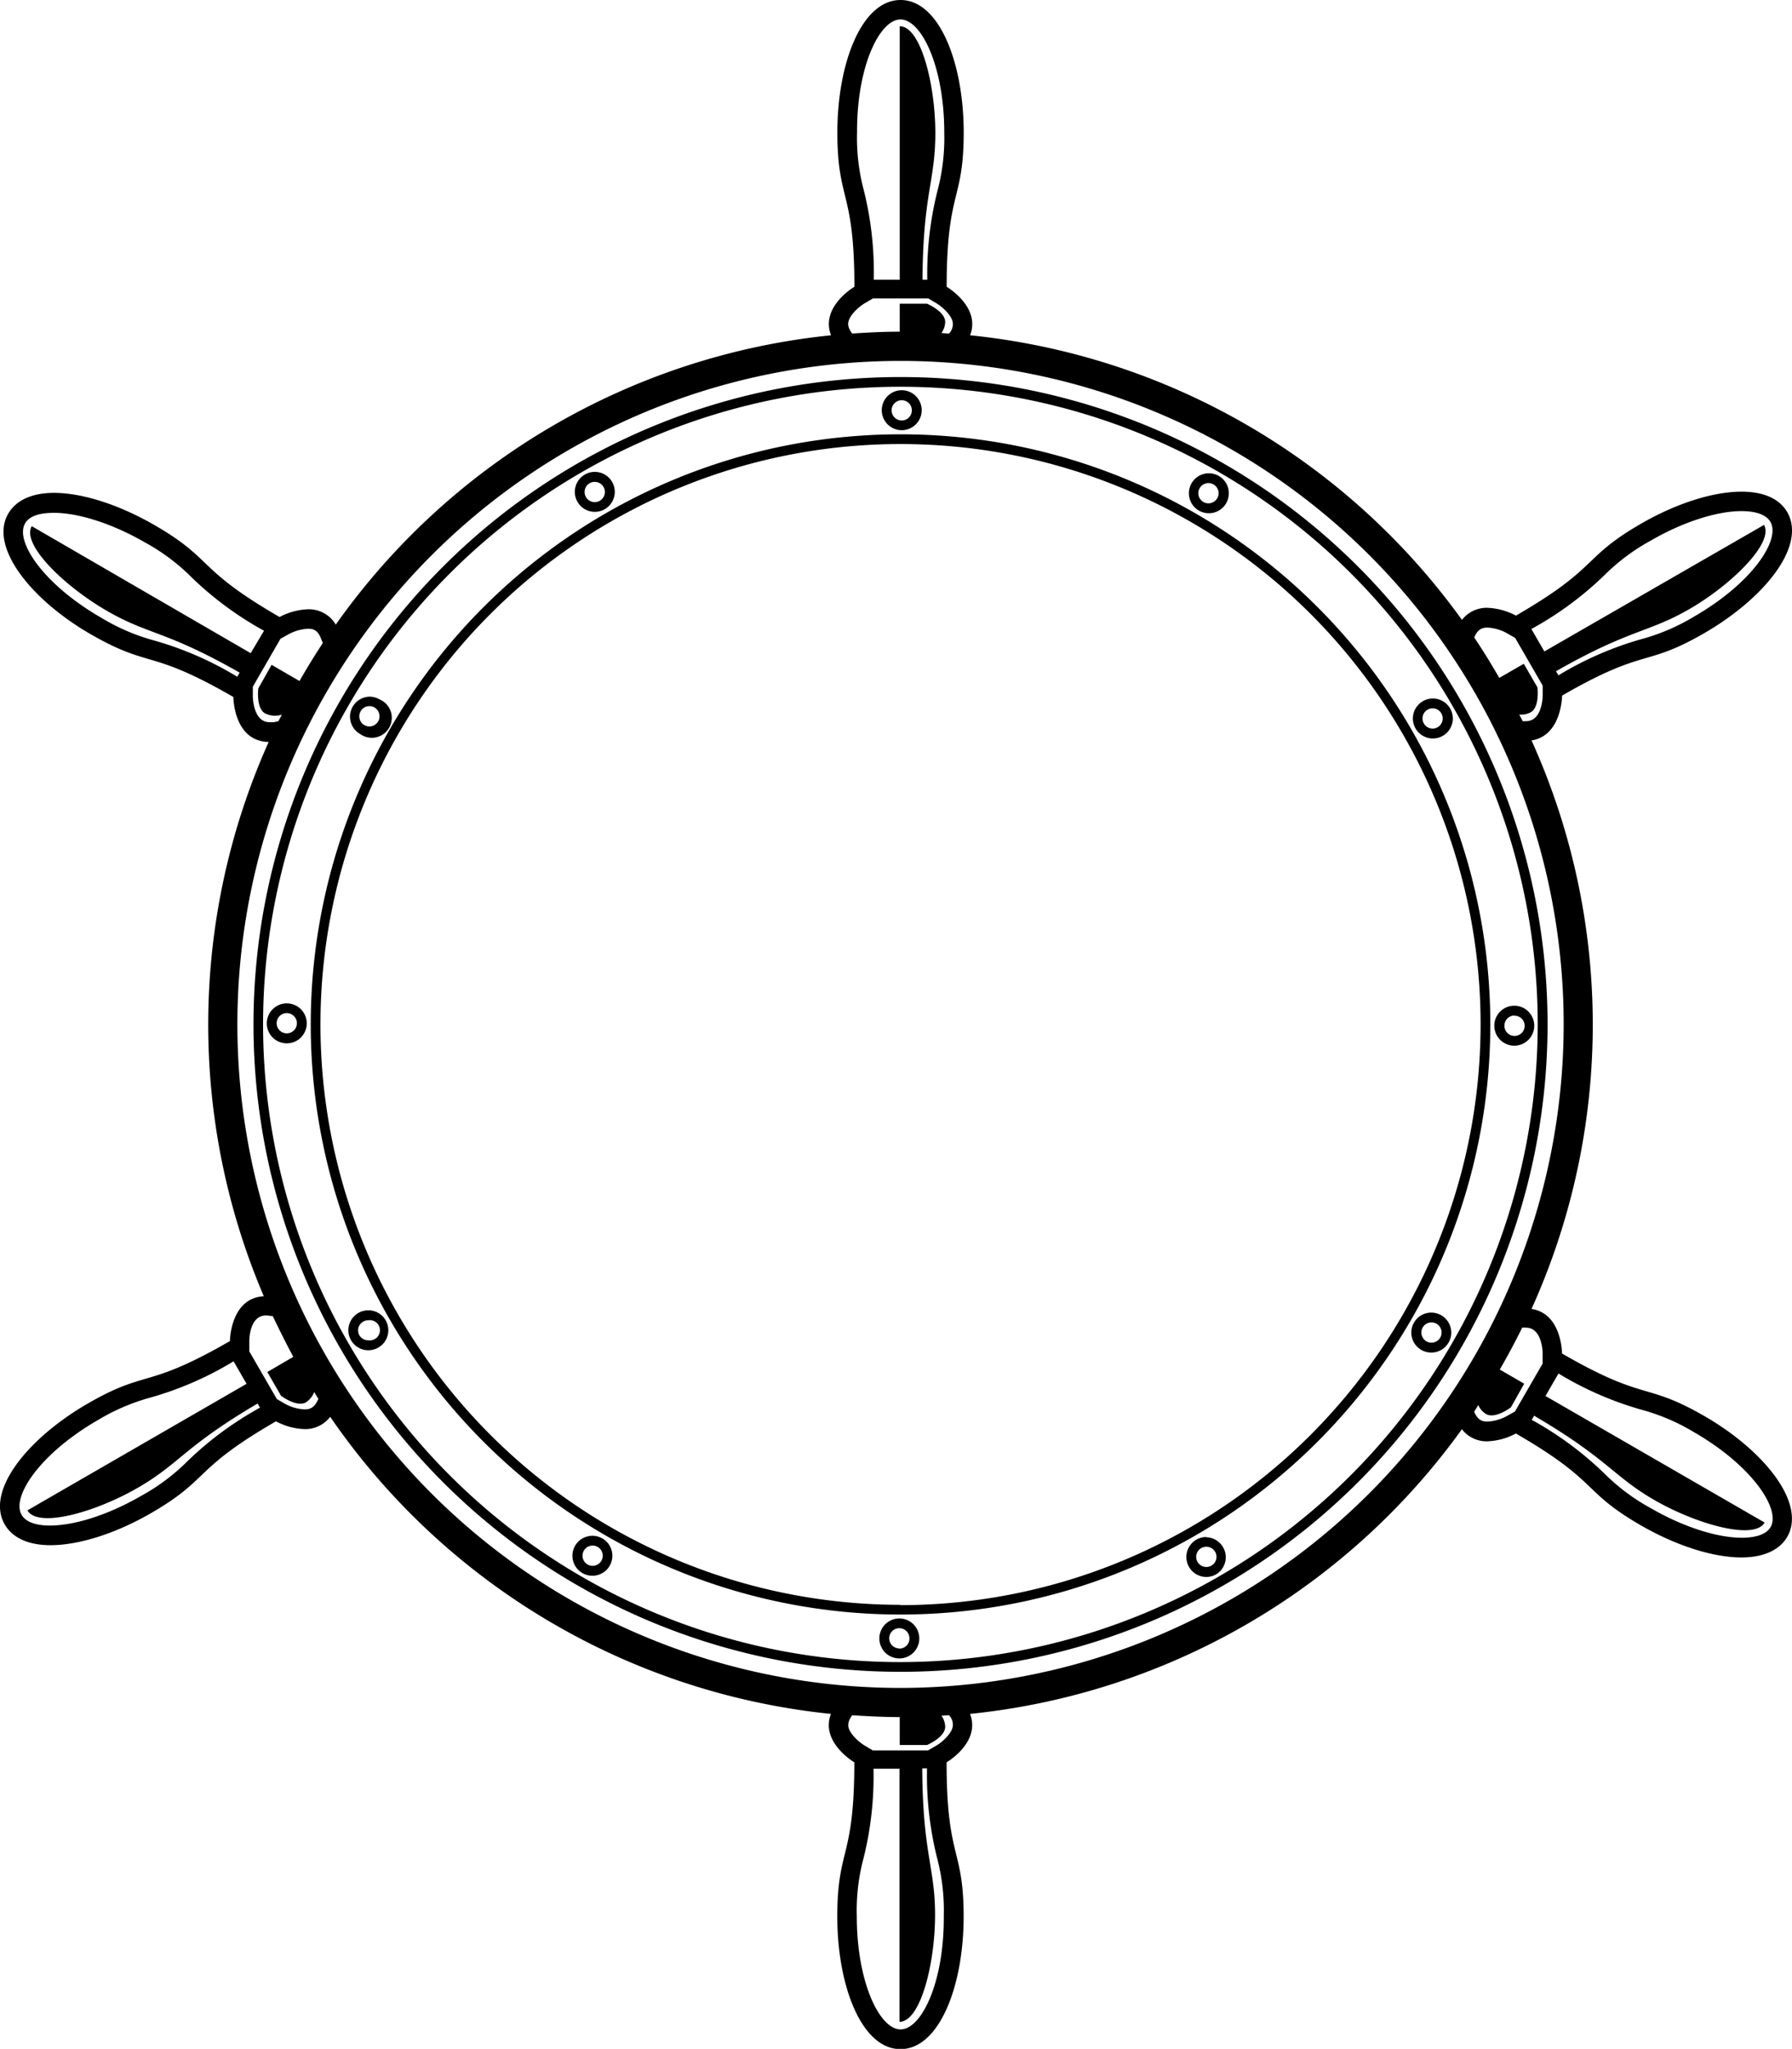 <svg xmlns="http://www.w3.org/2000/svg" viewBox="0 0 269.2 307.62"><path class="cls-1" d="M234.66,104.44c12.64-7.3,12.34-4.17,21.35-9.37S271.4,82,268.49,76.9c-1.23-2.12-3.73-3.08-6.87-3.08-4.33,0-9.89,1.8-15.1,4.81-9,5.2-6.15,6.5-18.79,13.8a9.91,9.91,0,0,0-4.27-1.17,4.68,4.68,0,0,0-3.84,1.81,104,104,0,0,0-73.89-42.73c1.65-4.26-3.52-7.28-3.52-7.28,0-14.6,2.56-12.77,2.56-23.17S141.12,0,135.28,0s-9.49,9.49-9.49,19.89,2.56,8.57,2.56,23.17c0,0-5.16,3-3.51,7.28a104,104,0,0,0-74.4,43.44,4.69,4.69,0,0,0-4.18-2.3A9.82,9.82,0,0,0,42,92.64c-12.64-7.3-9.78-8.6-18.79-13.8C18,75.83,12.43,74,8.1,74,5,74,2.47,75,1.24,77.12c-2.92,5,3.47,13,12.48,18.16s8.7,2.07,21.34,9.37h0s0,6.64,5.3,6.75a103.74,103.74,0,0,0-.73,83.22c-5.05.28-5.09,6.73-5.09,6.73-12.64,7.3-12.34,4.18-21.35,9.38S-2.2,223.83.71,228.89C1.94,231,4.44,232,7.58,232c4.33,0,9.89-1.8,15.1-4.81,9-5.2,6.15-6.5,18.78-13.79h0a9.76,9.76,0,0,0,4.27,1.17,4.68,4.68,0,0,0,3.87-1.85,104.08,104.08,0,0,0,75.23,44.61c-1.65,4.25,3.51,7.27,3.51,7.27,0,14.6-2.56,12.77-2.56,23.17s3.65,19.89,9.49,19.89,9.49-9.49,9.49-19.89-2.56-8.57-2.56-23.17c0,0,5.17-3,3.52-7.27a104,104,0,0,0,73.89-42.74,4.68,4.68,0,0,0,3.84,1.81,9.76,9.76,0,0,0,4.27-1.17c12.64,7.3,9.78,8.6,18.79,13.8,5.21,3,10.77,4.81,15.1,4.81,3.14,0,5.64-1,6.87-3.08,2.91-5.06-3.48-13-12.48-18.17s-8.71-2.07-21.35-9.37c0,0,0-6-4.58-6.69a103.6,103.6,0,0,0,0-85.36C234.63,110.46,234.66,104.44,234.66,104.44Zm-5.42,3.84a4.38,4.38,0,0,1-.5,0c-.16-.34-.34-.67-.52-1a3,3,0,0,0,1.74-.34c1.37-.79,1-3.73,1-3.73l-2.05-3.55-3.68,2.12c-1.19-2.06-2.44-4.1-3.77-6.07.52-1.22,1.15-1.48,2-1.48a6.64,6.64,0,0,1,2.82.79l1.33.76,4.14,7.16v1.54C231.74,104.58,231.7,108.28,229.24,108.28Zm0,91.06c2.37,0,2.5,3.48,2.5,3.85v1.54l-4.16,7.2-1.29.72a6.85,6.85,0,0,1-2.84.79c-.84,0-1.47-.26-2-1.48.21-.32.41-.65.62-1a3,3,0,0,0,1.17,1.35c1.37.79,3.73-1,3.73-1l2-3.56-3.67-2.12c1.19-2.06,2.32-4.16,3.37-6.3A4.38,4.38,0,0,1,229.24,199.34ZM266,229.26c-.78,1.34-2.79,1.62-4.34,1.62-3.75,0-8.85-1.65-13.64-4.42a30.7,30.7,0,0,1-7-5.22,50.76,50.76,0,0,0-10.92-8.06l.36-.62c11.12,6.51,11.85,9.07,18.05,12.65s15,6.13,16.58,3.39l-32.92-19,1.95-3.38a50.43,50.43,0,0,0,12.44,5.43,31,31,0,0,1,8,3.43C263.21,220.08,267.51,226.57,266,229.26ZM135.28,253.43a99.62,99.62,0,1,1,99.62-99.62A99.73,99.73,0,0,1,135.28,253.43Zm7.84,5.81c-.21,1.16-1.7,2.39-2.38,2.8l-1.32.77h-8.31l-1.27-.76c-.69-.42-2.19-1.65-2.4-2.81,0-.21-.13-.76.58-1.71,2.36.16,4.74.27,7.14.28V262h4.11s2.72-1.16,2.72-2.74a3,3,0,0,0-.56-1.66l1.12-.08A2,2,0,0,1,143.12,259.24Zm-7.84,45.46c-3.11,0-6.57-7-6.57-17a30.42,30.42,0,0,1,1-8.65,50.68,50.68,0,0,0,1.51-13.49h3.9v38c3.16,0,5.35-8.74,5.35-16.06,0-7.16-1.85-9.07-1.93-22h.72a51,51,0,0,0,1.52,13.49,30.87,30.87,0,0,1,1,8.65C141.85,297.73,138.39,304.7,135.28,304.7ZM45.74,211.61a6.81,6.81,0,0,1-2.82-.78l-1.33-.77-4.14-7.16v-1.54c0-.15,0-3.85,2.5-3.85a4.7,4.7,0,0,1,.63.05l.4.06c1,2.06,2,4.1,3.08,6.1L40.16,206l2.05,3.56s2.36,1.78,3.73,1A3.08,3.08,0,0,0,47.19,209c.2.33.41.64.62,1l0,.07C47.25,211.34,46.61,211.61,45.74,211.61ZM3.24,227.43c-1.55-2.69,2.75-9.18,11.41-14.18a31,31,0,0,1,8-3.43,50.43,50.43,0,0,0,12.44-5.43l1.95,3.38-32.92,19c1.58,2.74,10.24.27,16.58-3.39s6.93-6.14,18-12.65l.36.62a50.76,50.76,0,0,0-10.92,8.06,30.7,30.7,0,0,1-7,5.22c-4.79,2.77-9.89,4.42-13.64,4.42C6,229.05,4,228.77,3.24,227.43Zm37.87-119a4.69,4.69,0,0,1-.62,0c-2.37,0-2.5-3.47-2.51-3.85V103.1l4.16-7.2,1.3-.72a6.92,6.92,0,0,1,2.83-.78c.87,0,1.51.26,2,1.59l.23.55c-1.23,1.86-2.4,3.77-3.51,5.71L40.8,99.82l-2,3.55s-.36,2.94,1,3.73a3.38,3.38,0,0,0,2.54.2c-.17.35-.36.69-.54,1ZM3.77,78.58C4.54,77.24,6.55,77,8.1,77c3.75,0,8.85,1.66,13.64,4.42a30.7,30.7,0,0,1,7,5.22,50.42,50.42,0,0,0,10.92,8.06l-2,3.37L4.77,79C3.19,81.76,9.66,88,16,91.68s8.78,2.93,20,9.31l-.36.62a50.42,50.42,0,0,0-12.43-5.43,30.9,30.9,0,0,1-8-3.43C6.52,87.75,2.21,81.27,3.77,78.58Zm123.67-30.2c.21-1.16,1.71-2.39,2.38-2.8l1.32-.77h8.32l1.27.76c.69.42,2.18,1.65,2.39,2.81a2,2,0,0,1-.57,1.71L141.43,50a3,3,0,0,0,.56-1.66c0-1.58-2.72-2.74-2.72-2.74h-4.11v4.2c-2.4,0-4.78.12-7.14.28C127.31,49.14,127.4,48.59,127.44,48.38Zm7.84-45.46c3.11,0,6.57,7,6.57,17a30.87,30.87,0,0,1-1,8.65A51,51,0,0,0,139.3,42h-.72c.08-12.89,1.93-14.8,1.93-22,0-7.32-2.19-16.06-5.35-16.06V42h-3.9a50.68,50.68,0,0,0-1.51-13.49,30.42,30.42,0,0,1-1-8.65C128.71,9.89,132.17,2.92,135.28,2.92ZM261.62,76.74h0c1.55,0,3.56.28,4.34,1.62,1.55,2.7-2.75,9.18-11.41,14.18a31,31,0,0,1-8,3.43,50.43,50.43,0,0,0-12.44,5.43l-.36-.62c11.2-6.38,13.78-5.73,20-9.31S266.53,81.55,265,78.81L232,97.81l-1.95-3.37A50.76,50.76,0,0,0,241,86.38a30.7,30.7,0,0,1,7-5.22C252.77,78.39,257.87,76.74,261.62,76.74Z"/><path class="cls-1" d="M135.28,56.61a97.2,97.2,0,1,0,97.2,97.2A97.19,97.19,0,0,0,135.28,56.61Zm0,192.94A95.74,95.74,0,1,1,231,153.81,95.84,95.84,0,0,1,135.28,249.55Z"/><path class="cls-1" d="M135.28,65.21a88.6,88.6,0,1,0,88.6,88.6A88.59,88.59,0,0,0,135.28,65.21Zm0,175.74a87.14,87.14,0,1,1,87.14-87.14A87.23,87.23,0,0,1,135.28,241Z"/><path class="cls-1" d="M135.46,64.59a3,3,0,1,0-3-3A3,3,0,0,0,135.46,64.59Zm0-4.5a1.52,1.52,0,1,1-1.52,1.52A1.52,1.52,0,0,1,135.46,60.09Z"/><path class="cls-1" d="M180.05,76.63A3,3,0,1,0,179,72.56,3,3,0,0,0,180.05,76.63Zm.17-3.34a1.53,1.53,0,0,1,1.32-.76,1.45,1.45,0,0,1,.76.21,1.51,1.51,0,0,1,.56,2.07,1.53,1.53,0,0,1-1.32.76,1.44,1.44,0,0,1-.76-.2A1.52,1.52,0,0,1,180.22,73.29Z"/><path class="cls-1" d="M212.64,109.36a3,3,0,1,0,1.09-4.07A3,3,0,0,0,212.64,109.36Zm1.82-2.81a1.57,1.57,0,0,1,.76-.2,1.52,1.52,0,0,1,.76,2.83,1.45,1.45,0,0,1-.76.21,1.52,1.52,0,0,1-.76-2.84Z"/><path class="cls-1" d="M227.48,157a3,3,0,1,0-3-3A3,3,0,0,0,227.48,157Zm0-4.5A1.52,1.52,0,1,1,226,154,1.52,1.52,0,0,1,227.48,152.47Z"/><path class="cls-1" d="M216.53,197.49a3,3,0,1,0,1.09,4.07A3,3,0,0,0,216.53,197.49Zm-1.49,4.1a1.54,1.54,0,0,1-.76-.2,1.58,1.58,0,0,1-.71-.93,1.52,1.52,0,0,1,1.47-1.91,1.57,1.57,0,0,1,.76.2,1.52,1.52,0,0,1,.71.93,1.52,1.52,0,0,1-1.47,1.91Z"/><path class="cls-1" d="M181.22,230.77a3,3,0,1,0,0,6,2.94,2.94,0,0,0,1.48-.4,3,3,0,0,0-1.49-5.56Zm1.47,3.37a1.48,1.48,0,0,1-.71.93,1.52,1.52,0,0,1-1.52-2.64,1.57,1.57,0,0,1,.76-.2,1.53,1.53,0,0,1,1.32.76A1.49,1.49,0,0,1,182.69,234.14Z"/><path class="cls-1" d="M135.1,243a3,3,0,1,0,3,3A3,3,0,0,0,135.1,243Zm0,4.5a1.52,1.52,0,1,1,1.52-1.52A1.52,1.52,0,0,1,135.1,247.53Z"/><path class="cls-1" d="M90.51,231a3,3,0,1,0,1.09,4.07A3,3,0,0,0,90.51,231Zm-.17,3.34a1.53,1.53,0,0,1-1.32.76,1.48,1.48,0,0,1-.76-.21,1.52,1.52,0,1,1,2.08-.55Z"/><path class="cls-1" d="M56.83,202.33a3,3,0,1,0-1.49.4A3,3,0,0,0,56.83,202.33ZM54,200.51a1.5,1.5,0,0,1-.16-1.15,1.53,1.53,0,0,1,.71-.92,1.48,1.48,0,0,1,.76-.21,1.52,1.52,0,1,1,0,3A1.51,1.51,0,0,1,54,200.51Z"/><path class="cls-1" d="M43.08,150.65a3,3,0,1,0,3,3A3,3,0,0,0,43.08,150.65Zm0,4.5a1.52,1.52,0,1,1,1.52-1.52A1.52,1.52,0,0,1,43.08,155.15Z"/><path class="cls-1" d="M54,110.13A3,3,0,1,0,57,105a3,3,0,0,0-1.48-.4,3,3,0,0,0-1.5,5.56Zm.18-3.34a1.51,1.51,0,0,1,2.78.37,1.49,1.49,0,0,1-.15,1.15,1.53,1.53,0,0,1-1.32.76,1.57,1.57,0,0,1-.76-.2,1.53,1.53,0,0,1-.55-2.08Z"/><path class="cls-1" d="M89.34,76.85a3,3,0,1,0-2.58-1.49A3,3,0,0,0,89.34,76.85Zm-1.47-3.37a1.51,1.51,0,0,1,1.47-1.13,1.52,1.52,0,0,1,.76,2.84,1.57,1.57,0,0,1-.76.2,1.52,1.52,0,0,1-1.47-1.91Z"/></svg>